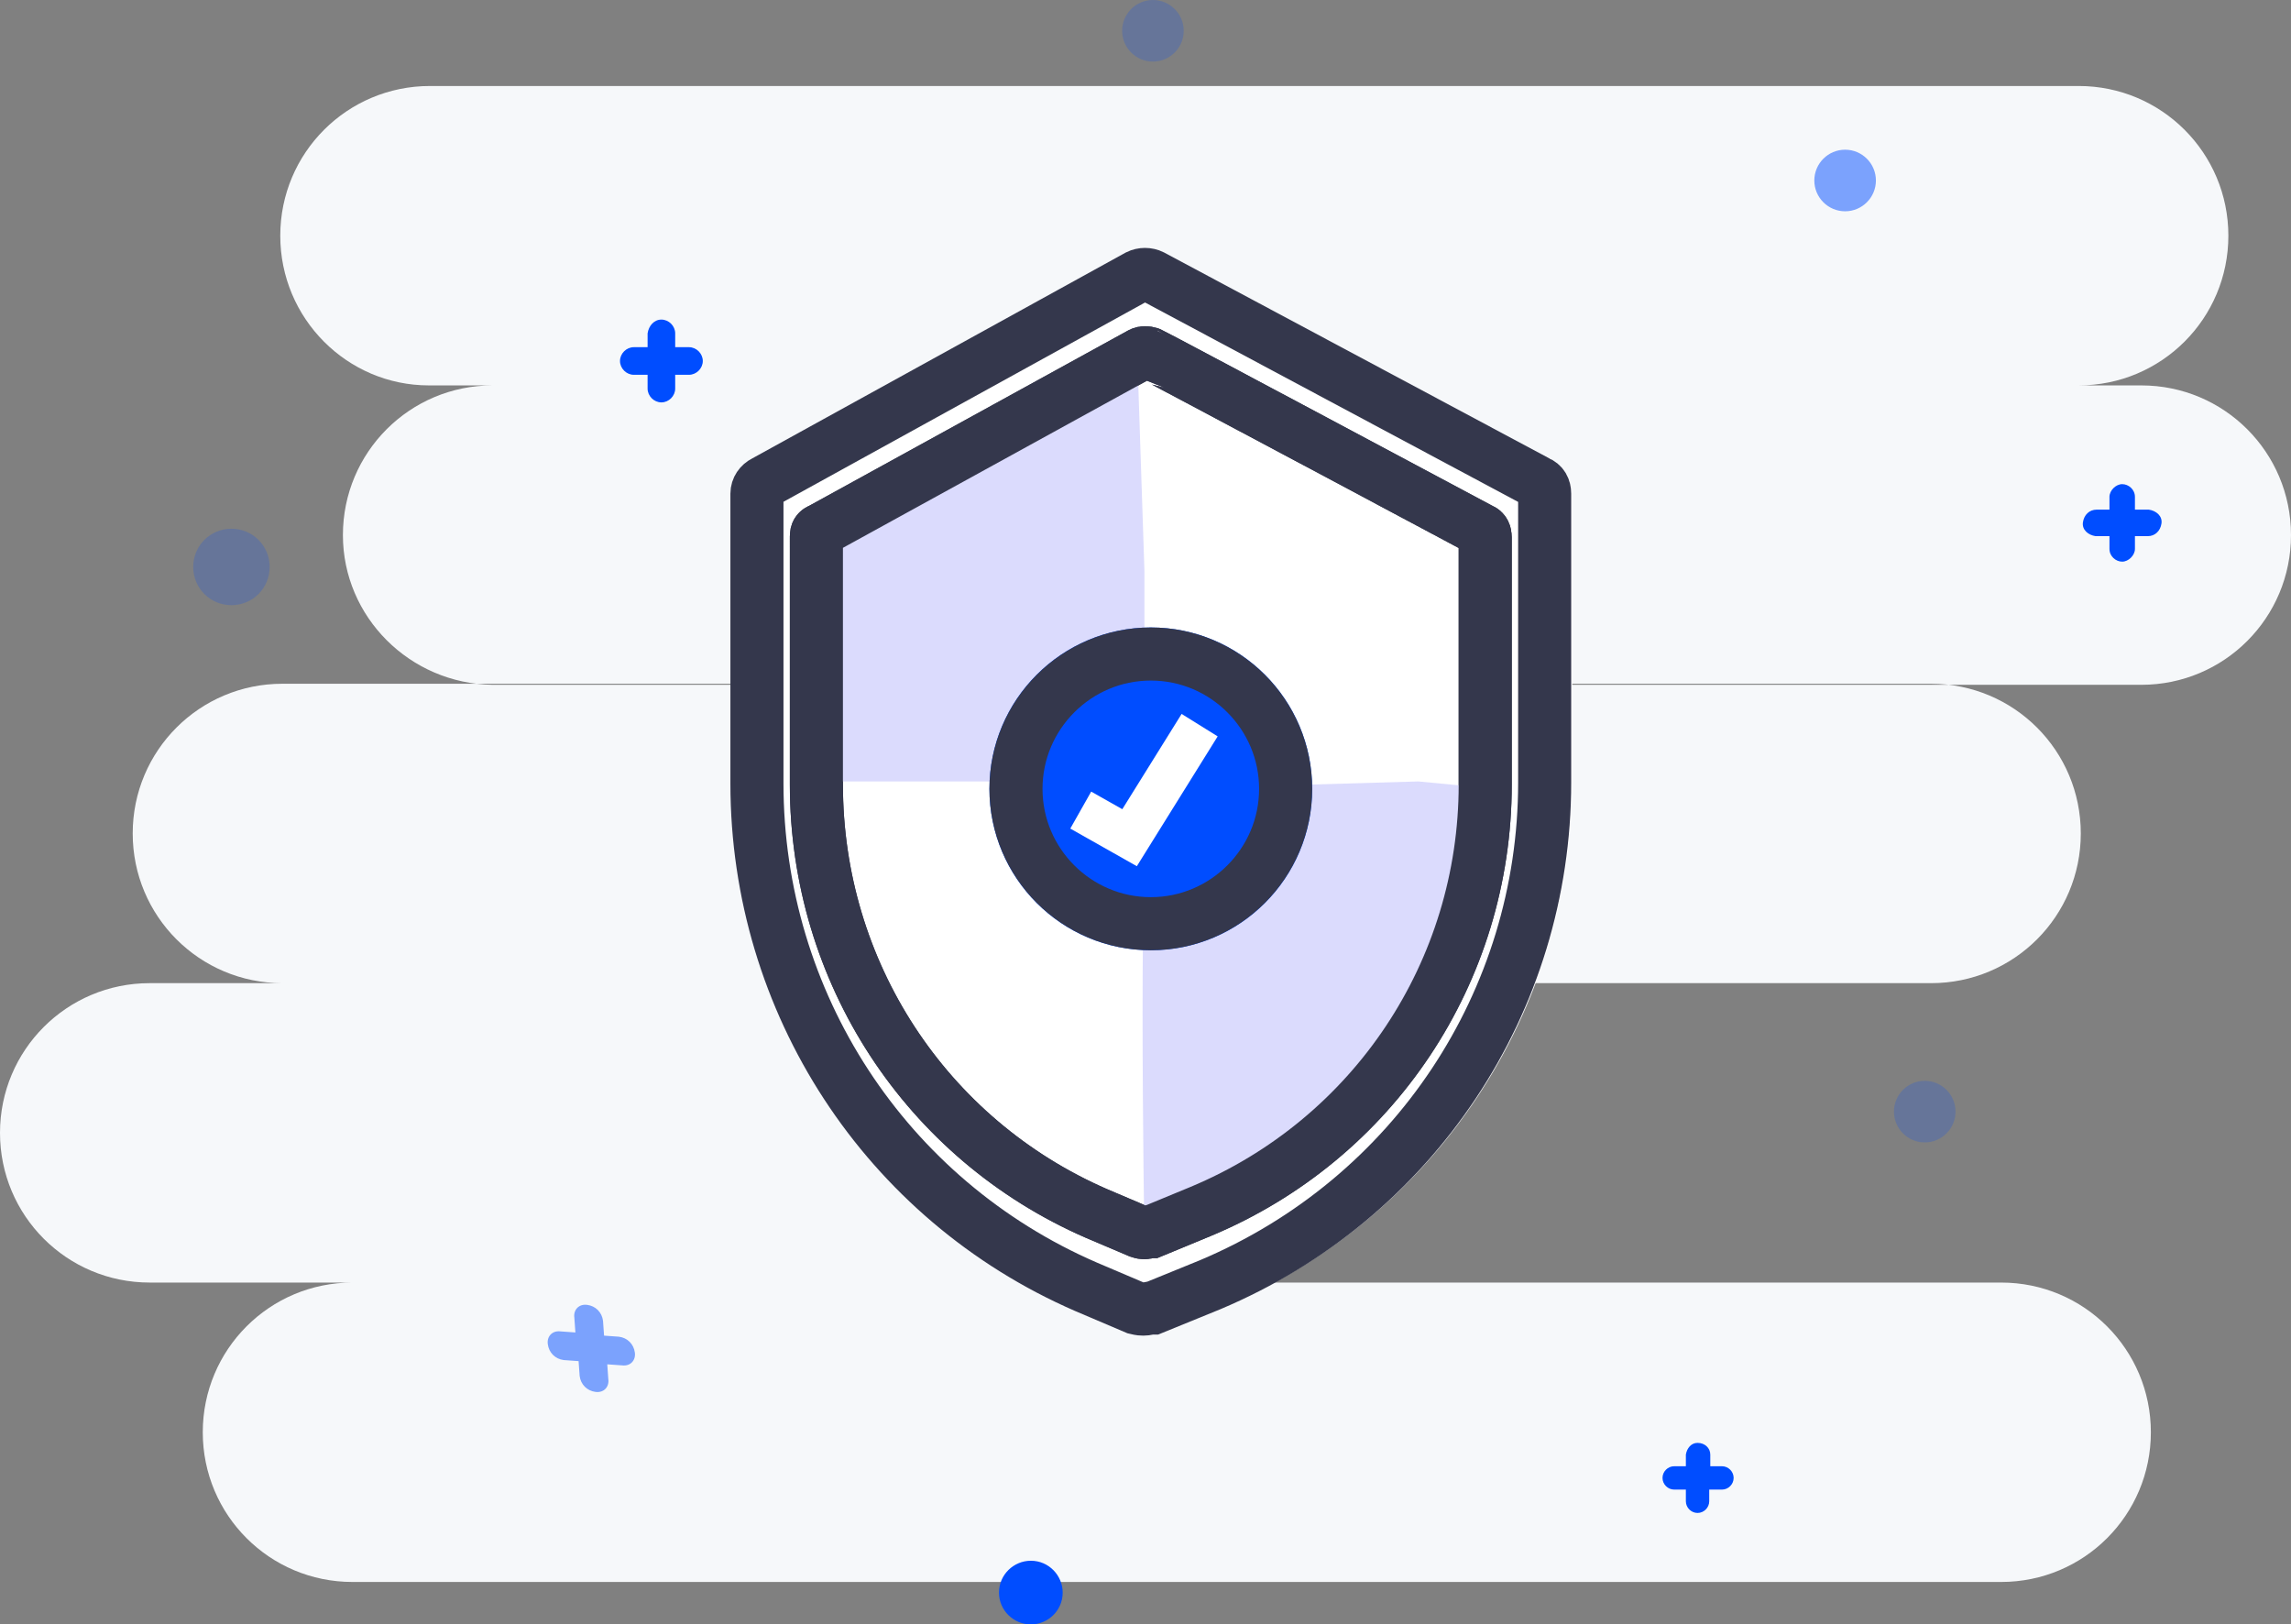 <svg id="Layer_1" xmlns="http://www.w3.org/2000/svg" viewBox="0 0 215.8 153"><rect x="0" y="0" width="215.8" height="153" fill="#808080" stroke="none"/><style>.st1{opacity:.5;enable-background:new}.st1,.st3{fill:#004dff}.st6{fill:none;stroke:#34374c;stroke-width:5}</style><path d="M26.4 22.2c0-7.8 6.3-14.1 14.1-14.1h155.3c7.8 0 14.1 6.3 14.1 14.1s-6.3 14.1-14.1 14.1H40.4c-7.7 0-14-6.3-14-14.1zm5.9 28.2c0-7.8 6.3-14.1 14.1-14.1h155.3c7.8 0 14.1 6.3 14.1 14.1s-6.3 14.1-14.1 14.1H46.4c-7.8-.1-14.1-6.4-14.1-14.1zm-5.7 14c-7.8 0-14.1 6.3-14.1 14.1s6.3 14.1 14.1 14.1H14.1C6.3 92.6 0 98.9 0 106.7s6.3 14.1 14.1 14.1h19.1c-7.8 0-14.1 6.3-14.1 14.1S25.4 149 33.2 149h155.3c7.8 0 14.1-6.3 14.1-14.1s-6.3-14.1-14.1-14.1H120c-7.8 0-14.1-6.3-14.1-14.1s6.3-14.1 14.1-14.1h61.9c7.8 0 14.1-6.3 14.1-14.1s-6.3-14.1-14.1-14.1H26.6z" fill="#f6f8fa"/><path class="st1" d="M173.8 19.9c1.6 0 2.9-1.3 2.9-2.9s-1.3-2.9-2.9-2.9c-1.6 0-2.9 1.3-2.9 2.9s1.3 2.9 2.9 2.9z"/><path d="M181.3 107.6c1.6 0 2.9-1.3 2.9-2.9 0-1.6-1.3-2.9-2.9-2.9-1.6 0-2.9 1.3-2.9 2.9 0 1.6 1.3 2.9 2.9 2.9zM108.6 5.8c1.6 0 2.9-1.3 2.9-2.9S110.2 0 108.6 0s-2.9 1.3-2.9 2.9 1.3 2.9 2.9 2.9zM21.8 57c2 0 3.6-1.6 3.6-3.6s-1.6-3.6-3.6-3.6-3.6 1.6-3.6 3.6 1.6 3.6 3.6 3.6z" opacity=".2" fill="#004dff"/><path class="st3" d="M97.1 153c1.6 0 3-1.3 3-3 0-1.6-1.3-3-3-3-1.6 0-3 1.3-3 3s1.4 3 3 3zM63.6 35.3h1.3c.7 0 1.3-.6 1.3-1.3 0-.7-.6-1.3-1.3-1.3h-1.3v-1.3c0-.7-.6-1.3-1.3-1.3-.7 0-1.2.6-1.3 1.3v1.3h-1.3c-.7 0-1.3.6-1.3 1.3 0 .7.6 1.3 1.3 1.3H61v1.3c0 .7.6 1.3 1.3 1.3.7 0 1.3-.6 1.3-1.3v-1.3z"/><path class="st1" d="M57.2 128.5l1.4.1c.8.1 1.3-.5 1.2-1.2-.1-.8-.7-1.4-1.5-1.5l-1.4-.1-.1-1.4c-.1-.8-.7-1.4-1.5-1.5-.8-.1-1.3.5-1.2 1.2l.1 1.4-1.4-.1c-.8-.1-1.3.5-1.2 1.2.1.8.7 1.4 1.5 1.5l1.4.1.1 1.4c.1.8.7 1.4 1.5 1.5.8.1 1.3-.5 1.2-1.2l-.1-1.4z"/><path class="st3" d="M201.1 50.5h1.2c.7 0 1.2-.5 1.3-1.2s-.5-1.2-1.2-1.3h-1.3v-1.2c0-.7-.6-1.2-1.2-1.2s-1.2.6-1.2 1.2V48h-1.2c-.7 0-1.2.5-1.3 1.2s.5 1.2 1.2 1.3h1.3v1.2c0 .7.6 1.2 1.2 1.2s1.2-.6 1.2-1.2v-1.2zm-40 89.8h1.1c.6 0 1.1-.5 1.1-1.1 0-.6-.5-1.1-1.1-1.1h-1.1V137c0-.6-.5-1.1-1.2-1.1-.6 0-1 .5-1.1 1.1v1.1h-1.1c-.6 0-1.1.5-1.1 1.1 0 .6.5 1.1 1.1 1.1h1.1v1.1c0 .6.5 1.1 1.1 1.1.6 0 1.1-.5 1.1-1.1v-1.1z"/><path d="M146 43.2l-36.2-19.3c-1.2-.6-2.6-.6-3.7 0L70.9 43.2c-1.3.6-2.1 1.9-2 3.3v27.3c0 21.7 12.7 41.1 32.5 49.7l4.9 2c.5.1 1 .3 1.5.3s1-.1 1.7-.3l5.6-2.3c20.1-8.5 33-27.9 33-49.6V46.5c-.1-1.4-.8-2.7-2.1-3.3z" fill="#fff"/><path d="M146 43.2l-36.2-19.3c-1.2-.6-2.6-.6-3.7 0L70.9 43.2c-1.3.6-2.1 1.9-2 3.3v27.3c0 21.7 12.7 41.1 32.5 49.7l4.9 2c.5.1 1 .3 1.5.3s1-.1 1.7-.3l5.6-2.3c20.1-8.5 33-27.9 33-49.6V46.5c-.1-1.4-.8-2.7-2.1-3.3z" fill="none"/><path class="st6" d="M144.8 45.4c.5.2.7.6.7 1.1v27.2c0 20.6-12.3 39.2-31.5 47.3l-5.4 2.2h-.2c-.5.1-.6.1-.7.1-.1 0-.3 0-.7-.1l-4.7-2c-18.9-8.2-31-26.8-31-47.4V46.5c0-.5.3-.9.7-1.1L107.2 26c.4-.2.9-.2 1.3 0l36.3 19.4z"/><path d="M139.5 49.9c.3.1.4.4.4.7v23.3c0 17.6-10.5 33.4-26.8 40.2l-4.6 1.9h-.2c-.4.1-.4.1-.5.1-.1 0-.2 0-.5-.1l-4-1.7c-16.1-7-26.4-22.8-26.4-40.4V50.5c0-.3.1-.5.4-.6l30.2-16.6c.2-.1.5-.1.8 0 .1 0 31.2 16.6 31.2 16.6z" fill="#fff" stroke="#34374c" stroke-width="5"/><path d="M107.8 53.8v19.8H77.3L76 49.8l31.1-17.2.7 21.2zm0 62.8s-.7-42.3.7-42.3 25.1-.7 25.1-.7l7.3.7-.7 9.9-5.3 10.9-5.3 8.3-9.9 7.9-11.9 5.3z" fill="#dbdbfd"/><path class="st6" d="M139.5 49.9c.3.1.4.4.4.7v23.3c0 17.6-10.5 33.4-26.8 40.2l-4.6 1.9h-.2c-.4.1-.4.1-.5.1-.1 0-.2 0-.5-.1l-4-1.7c-16.1-7-26.4-22.8-26.4-40.4V50.5c0-.3.1-.5.4-.6l30.2-16.6c.2-.1.5-.1.8 0 .1 0 31.2 16.6 31.2 16.6z"/><path class="st3" d="M108.4 89.5c8.4 0 15.2-6.8 15.2-15.2 0-8.4-6.8-15.2-15.2-15.2-8.4 0-15.2 6.8-15.2 15.2 0 8.4 6.8 15.2 15.2 15.2z"/><path class="st6" d="M121.1 74.3c0 7-5.7 12.7-12.7 12.7s-12.7-5.7-12.7-12.7 5.7-12.7 12.7-12.7 12.7 5.7 12.7 12.7z"/><path d="M101.8 76.3l4.6 2.6 6.6-10.6" fill="none" stroke="#fff" stroke-width="4"/></svg>